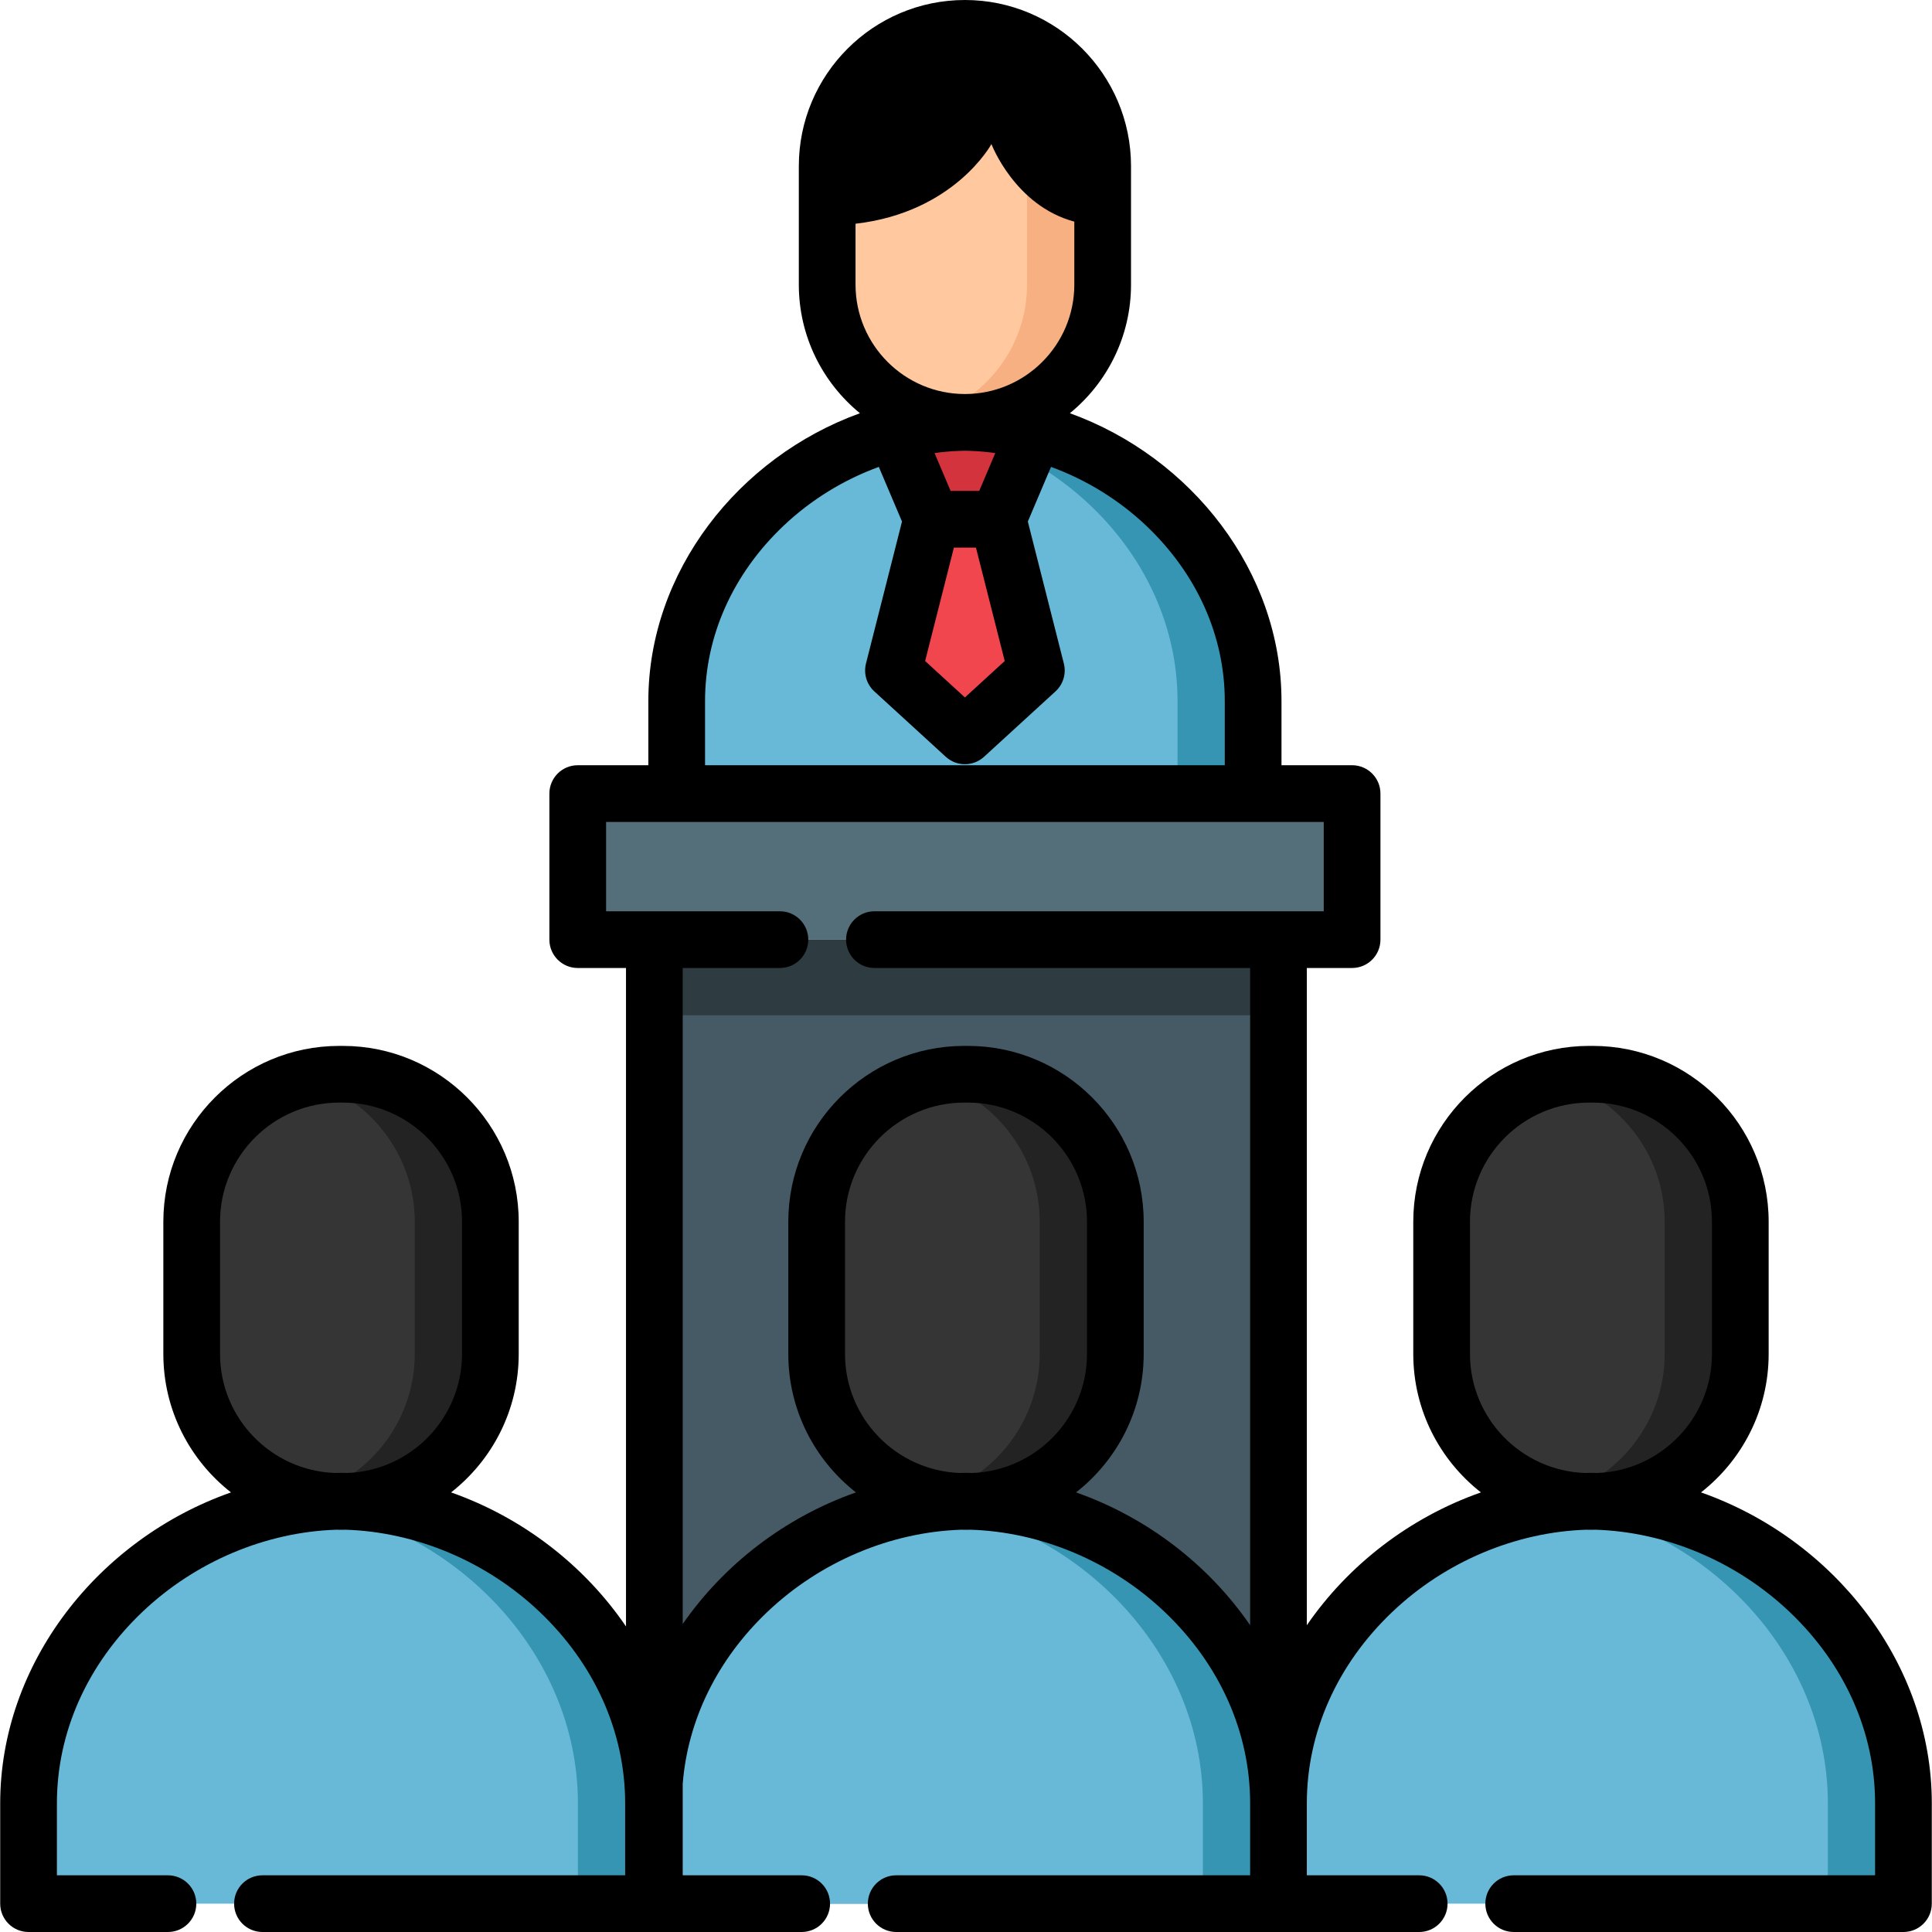 <?xml version="1.0" encoding="iso-8859-1"?>
<!-- Generator: Adobe Illustrator 19.0.0, SVG Export Plug-In . SVG Version: 6.00 Build 0)  -->
<svg version="1.1" id="Layer_1" xmlns="http://www.w3.org/2000/svg" xmlns:xlink="http://www.w3.org/1999/xlink" x="0px" y="0px"
	 viewBox="0 0 512.001 512.001" style="enable-background:new 0 0 512.001 512.001;" xml:space="preserve">
<rect x="173.408" y="249.016" style="fill:#465A65;" width="165.403" height="255.468"/>
<rect x="173.408" y="249.016" style="fill:#2E3C42;" width="165.403" height="20.037"/>
<rect x="153.111" y="210.305" style="fill:#546F7A;" width="205.216" height="38.707"/>
<path style="fill:#68B9D8;" d="M90.377,504.485H7.565v-26.587c0-43.7,39.115-79.473,82.812-80.071
	c43.696,0.598,82.812,36.371,82.812,80.071v26.587H90.377z"/>
<path style="fill:#3695B2;" d="M90.377,397.828c-3.372,0.046-6.716,0.304-10.018,0.755c39.482,5.412,72.793,38.987,72.793,79.315
	v26.587h20.037v-26.587C173.189,434.198,134.073,398.426,90.377,397.828z"/>
<g>
	<path style="fill:#68B9D8;" d="M256.001,504.485h-82.812v-26.587c0-43.7,39.115-79.473,82.812-80.071
		c43.696,0.598,82.812,36.371,82.812,80.071v26.587H256.001z"/>
	<path style="fill:#68B9D8;" d="M255.715,210.307h-76.381v-24.523c0-40.307,36.078-73.302,76.381-73.853
		c40.304,0.551,76.381,33.546,76.381,73.853v24.523H255.715z"/>
</g>
<path style="fill:#3695B2;" d="M255.715,111.932c-3.377,0.046-6.719,0.34-10.018,0.827c36.073,5.325,66.363,36.097,66.363,73.027
	v24.523h20.037v-24.523C332.096,145.478,296.018,112.483,255.715,111.932z"/>
<path style="fill:#FFC89F;" d="M255.715,111.932L255.715,111.932c20.077,0,36.503-16.426,36.503-36.503V44.017
	c0-20.077-16.426-36.503-36.503-36.503l0,0c-20.077,0-36.503,16.426-36.503,36.503v31.412
	C219.211,95.505,235.638,111.932,255.715,111.932z"/>
<path style="fill:#F7B081;" d="M255.715,7.514L255.715,7.514c-3.472,0-6.831,0.502-10.018,1.418
	c15.244,4.383,26.485,18.48,26.485,35.085v31.412c0,16.604-11.241,30.702-26.485,35.085c3.188,0.917,6.546,1.419,10.018,1.419l0,0
	c20.077,0,36.503-16.426,36.503-36.503V44.017C292.218,23.94,275.792,7.514,255.715,7.514z"/>
<g>
	<path style="fill:#353535;" d="M89.886,397.895h0.982c21.496,0,39.085-17.588,39.085-39.085v-35.038
		c0-21.496-17.588-39.085-39.085-39.085h-0.982c-21.496,0-39.085,17.588-39.085,39.085v35.038
		C50.802,380.307,68.39,397.895,89.886,397.895z"/>
	<path style="fill:#353535;" d="M255.51,397.895h0.982c21.496,0,39.086-17.588,39.086-39.085v-35.038
		c0-21.496-17.588-39.085-39.086-39.085h-0.982c-21.497,0-39.086,17.588-39.086,39.085v35.038
		C216.424,380.307,234.012,397.895,255.51,397.895z"/>
	<path style="fill:#353535;" d="M421.132,397.895h0.982c21.496,0,39.085-17.588,39.085-39.085v-35.038
		c0-21.496-17.588-39.085-39.085-39.085h-0.982c-21.496,0-39.085,17.588-39.085,39.085v35.038
		C382.046,380.307,399.636,397.895,421.132,397.895z"/>
</g>
<g>
	<path style="fill:#232323;" d="M90.868,284.688h-0.982c-3.284,0-6.475,0.415-9.527,1.187c16.931,4.282,29.558,19.685,29.558,37.898
		v35.038c0,18.213-12.627,33.616-29.558,37.898c3.053,0.772,6.243,1.187,9.527,1.187h0.982c21.496,0,39.086-17.588,39.086-39.085
		v-35.038C129.954,302.276,112.365,284.688,90.868,284.688z"/>
	<path style="fill:#232323;" d="M256.491,284.688h-0.982c-3.284,0-6.475,0.415-9.527,1.187
		c16.931,4.282,29.557,19.685,29.557,37.898v35.038c0,18.213-12.627,33.616-29.557,37.898c3.053,0.772,6.243,1.187,9.527,1.187
		h0.982c21.496,0,39.085-17.588,39.085-39.085v-35.038C295.576,302.276,277.988,284.688,256.491,284.688z"/>
	<path style="fill:#232323;" d="M422.114,284.688h-0.982c-3.284,0-6.475,0.415-9.527,1.187
		c16.931,4.282,29.558,19.685,29.558,37.898v35.038c0,18.213-12.627,33.616-29.558,37.898c3.053,0.772,6.243,1.187,9.527,1.187
		h0.982c21.496,0,39.085-17.588,39.085-39.085v-35.038C461.199,302.276,443.611,284.688,422.114,284.688z"/>
</g>
<path style="fill:#68B9D8;" d="M421.623,504.485h-82.812v-26.587c0-43.7,39.115-79.473,82.812-80.071
	c43.696,0.598,82.812,36.371,82.812,80.071v26.587H421.623z"/>
<g>
	<path style="fill:#3695B2;" d="M256.001,397.828c-3.372,0.046-6.716,0.304-10.018,0.755c39.481,5.412,72.793,38.987,72.793,79.315
		v26.587h20.037v-26.587C338.811,434.198,299.697,398.426,256.001,397.828z"/>
	<path style="fill:#3695B2;" d="M421.623,397.828c-3.372,0.046-6.716,0.304-10.018,0.755c39.482,5.412,72.793,38.987,72.793,79.315
		v26.587h20.037v-26.587C504.435,434.198,465.319,398.426,421.623,397.828z"/>
</g>
<path style="fill:#D3333C;" d="M264.482,137.609h-8.768h-8.768l-9.805-23.108c6.004-1.593,12.236-2.483,18.573-2.57
	c6.337,0.087,12.569,0.977,18.573,2.57L264.482,137.609z"/>
<polygon style="fill:#F2464F;" points="255.715,195.013 236.78,177.684 246.947,137.609 255.715,137.609 264.482,137.609 
	274.649,177.684 "/>
<path d="M450.787,395.503c10.9-8.537,17.926-21.805,17.926-36.692v-35.038c0-25.695-20.904-46.599-46.599-46.599h-0.981
	c-25.694,0-46.599,20.904-46.599,46.599v35.038c0,14.886,7.026,28.156,17.925,36.692c-18.897,6.641-35.143,19.219-46.134,35.198
	V256.528h11.995c4.151,0,7.514-3.364,7.514-7.514v-38.707c0-4.15-3.363-7.514-7.514-7.514h-18.711v-17.009
	c0-34.235-23.791-64.598-56.074-76.276c9.878-8.079,16.196-20.354,16.196-34.08V44.017C299.732,19.745,279.985,0,255.714,0
	c-24.271,0-44.017,19.745-44.017,44.017v31.413c0,13.726,6.319,26.002,16.196,34.08c-32.283,11.677-56.075,42.041-56.075,76.276
	v17.009h-18.711c-4.151,0-7.514,3.364-7.514,7.514v38.707c0,4.15,3.363,7.514,7.514,7.514h12.79v174.497
	c-10.993-16.134-27.332-28.836-46.356-35.522c10.9-8.537,17.926-21.805,17.926-36.692v-35.038c0-25.695-20.904-46.599-46.599-46.599
	h-0.982c-25.694,0-46.598,20.904-46.598,46.599v35.038c0,14.887,7.025,28.156,17.925,36.692
	c-35.16,12.358-61.16,45.267-61.16,82.396v26.588c0,4.15,3.363,7.514,7.514,7.514h36.941c4.15,0,7.514-3.364,7.514-7.514
	c0-4.15-3.364-7.514-7.514-7.514H15.08V477.9c0-18.832,8.055-36.856,22.682-50.752c13.984-13.286,32.651-21.159,51.406-21.756
	c0.24,0.004,0.478,0.018,0.718,0.018h0.982c0.241,0,0.479-0.015,0.718-0.018c18.755,0.597,37.424,8.47,51.407,21.756
	c14.627,13.896,22.682,31.92,22.682,50.752v19.074H69.553c-4.151,0-7.514,3.364-7.514,7.514c0,4.15,3.363,7.514,7.514,7.514h103.636
	h0.223h39.044c4.151,0,7.514-3.364,7.514-7.514c0-4.15-3.363-7.514-7.514-7.514h-31.53v-24.202
	c1.324-16.954,9.166-32.995,22.458-45.624c13.984-13.286,32.651-21.159,51.406-21.756c0.24,0.004,0.478,0.018,0.719,0.018h0.982
	c0.241,0,0.479-0.015,0.718-0.018c18.755,0.597,37.424,8.47,51.407,21.756c14.627,13.896,22.682,31.92,22.682,50.752v19.074h-93.797
	c-4.151,0-7.514,3.364-7.514,7.514c0,4.15,3.363,7.514,7.514,7.514h101.31h37.293c4.151,0,7.514-3.364,7.514-7.514
	c0-4.15-3.363-7.514-7.514-7.514h-29.78V477.9c0-18.832,8.055-36.856,22.682-50.752c13.984-13.286,32.651-21.159,51.406-21.756
	c0.24,0.004,0.478,0.018,0.719,0.018h0.981c0.241,0,0.479-0.015,0.718-0.018c18.756,0.597,37.424,8.47,51.407,21.756
	c14.627,13.896,22.682,31.92,22.682,50.752v19.074h-95.771c-4.151,0-7.514,3.364-7.514,7.514c0,4.15,3.363,7.514,7.514,7.514
	h103.286c4.151,0,7.514-3.364,7.514-7.514V477.9C511.948,440.77,485.949,407.859,450.787,395.503z M58.315,358.81v-35.038
	c0-17.408,14.163-31.572,31.571-31.572h0.982c17.409,0,31.572,14.163,31.572,31.572v35.038c0,17.039-13.571,30.961-30.472,31.544
	c-0.496-0.015-0.991-0.032-1.489-0.039c-0.068-0.001-0.137-0.001-0.205,0c-0.497,0.007-0.993,0.024-1.488,0.039
	C71.886,389.771,58.315,375.85,58.315,358.81z M252.793,145.123h5.844l7.624,30.053l-10.546,9.653l-10.545-9.653L252.793,145.123z
	 M259.508,130.095h-7.587l-4.252-10.019c0.485-0.066,0.969-0.145,1.455-0.201c0.014-0.002,0.029-0.004,0.043-0.005
	c1.025-0.116,2.052-0.205,3.08-0.276c0.15-0.01,0.3-0.018,0.45-0.027c1.006-0.061,2.012-0.105,3.018-0.121
	c1.006,0.015,2.012,0.06,3.018,0.121c0.15,0.009,0.3,0.017,0.45,0.027c1.029,0.069,2.056,0.159,3.082,0.276
	c0.012,0.001,0.025,0.003,0.037,0.005c0.488,0.055,0.973,0.135,1.459,0.201L259.508,130.095z M226.726,59.291
	c26.227-3.007,36.015-21.112,36.015-21.112s6.191,16.329,21.964,20.551v16.7c0,15.985-13.004,28.989-28.99,28.989
	c-15.984,0-28.989-13.004-28.989-28.989L226.726,59.291L226.726,59.291z M186.847,185.784c0-17.208,7.366-33.682,20.738-46.388
	c7.301-6.938,16-12.263,25.311-15.664l6.145,14.482l-9.544,37.621c-0.681,2.682,0.168,5.522,2.21,7.391l18.934,17.33
	c1.436,1.314,3.254,1.971,5.073,1.971c1.818,0,3.638-0.657,5.072-1.971l18.935-17.33c2.042-1.868,2.891-4.708,2.21-7.391
	l-9.544-37.621l6.144-14.482c9.311,3.4,18.009,8.726,25.311,15.664c13.374,12.706,20.738,29.18,20.738,46.388v17.009H186.847
	V185.784z M223.938,358.81v-35.038c0-17.408,14.163-31.572,31.572-31.572h0.982c17.409,0,31.572,14.163,31.572,31.572v35.038
	c0,17.039-13.571,30.961-30.472,31.544c-0.496-0.015-0.991-0.032-1.488-0.039c-0.068-0.001-0.137-0.001-0.205,0
	c-0.497,0.007-0.992,0.024-1.488,0.039C237.509,389.771,223.938,375.85,223.938,358.81z M285.165,395.503
	c10.9-8.537,17.925-21.805,17.925-36.692v-35.038c0-25.695-20.904-46.599-46.599-46.599h-0.982
	c-25.695,0-46.599,20.904-46.599,46.599v35.038c0,14.886,7.025,28.156,17.925,36.692c-18.768,6.596-34.924,19.048-45.91,34.874
	V256.528h25.762h0.001c4.151,0,7.514-3.364,7.514-7.514s-3.363-7.514-7.514-7.514h-0.001H173.41h-12.79v-23.679h18.711h152.762
	h18.711V241.5h-11.993H231.735c-4.151,0-7.514,3.364-7.514,7.514s3.363,7.514,7.514,7.514h99.563V430.7
	C320.307,414.721,304.062,402.144,285.165,395.503z M389.561,358.81v-35.038c0-17.408,14.163-31.572,31.572-31.572h0.981
	c17.409,0,31.572,14.163,31.572,31.572v35.038c0,17.039-13.571,30.961-30.472,31.544c-0.496-0.015-0.991-0.032-1.488-0.039
	c-0.068-0.001-0.137-0.001-0.205,0c-0.497,0.007-0.992,0.024-1.488,0.039C403.132,389.771,389.561,375.85,389.561,358.81z"/>
<g>
</g>
<g>
</g>
<g>
</g>
<g>
</g>
<g>
</g>
<g>
</g>
<g>
</g>
<g>
</g>
<g>
</g>
<g>
</g>
<g>
</g>
<g>
</g>
<g>
</g>
<g>
</g>
<g>
</g>
</svg>

